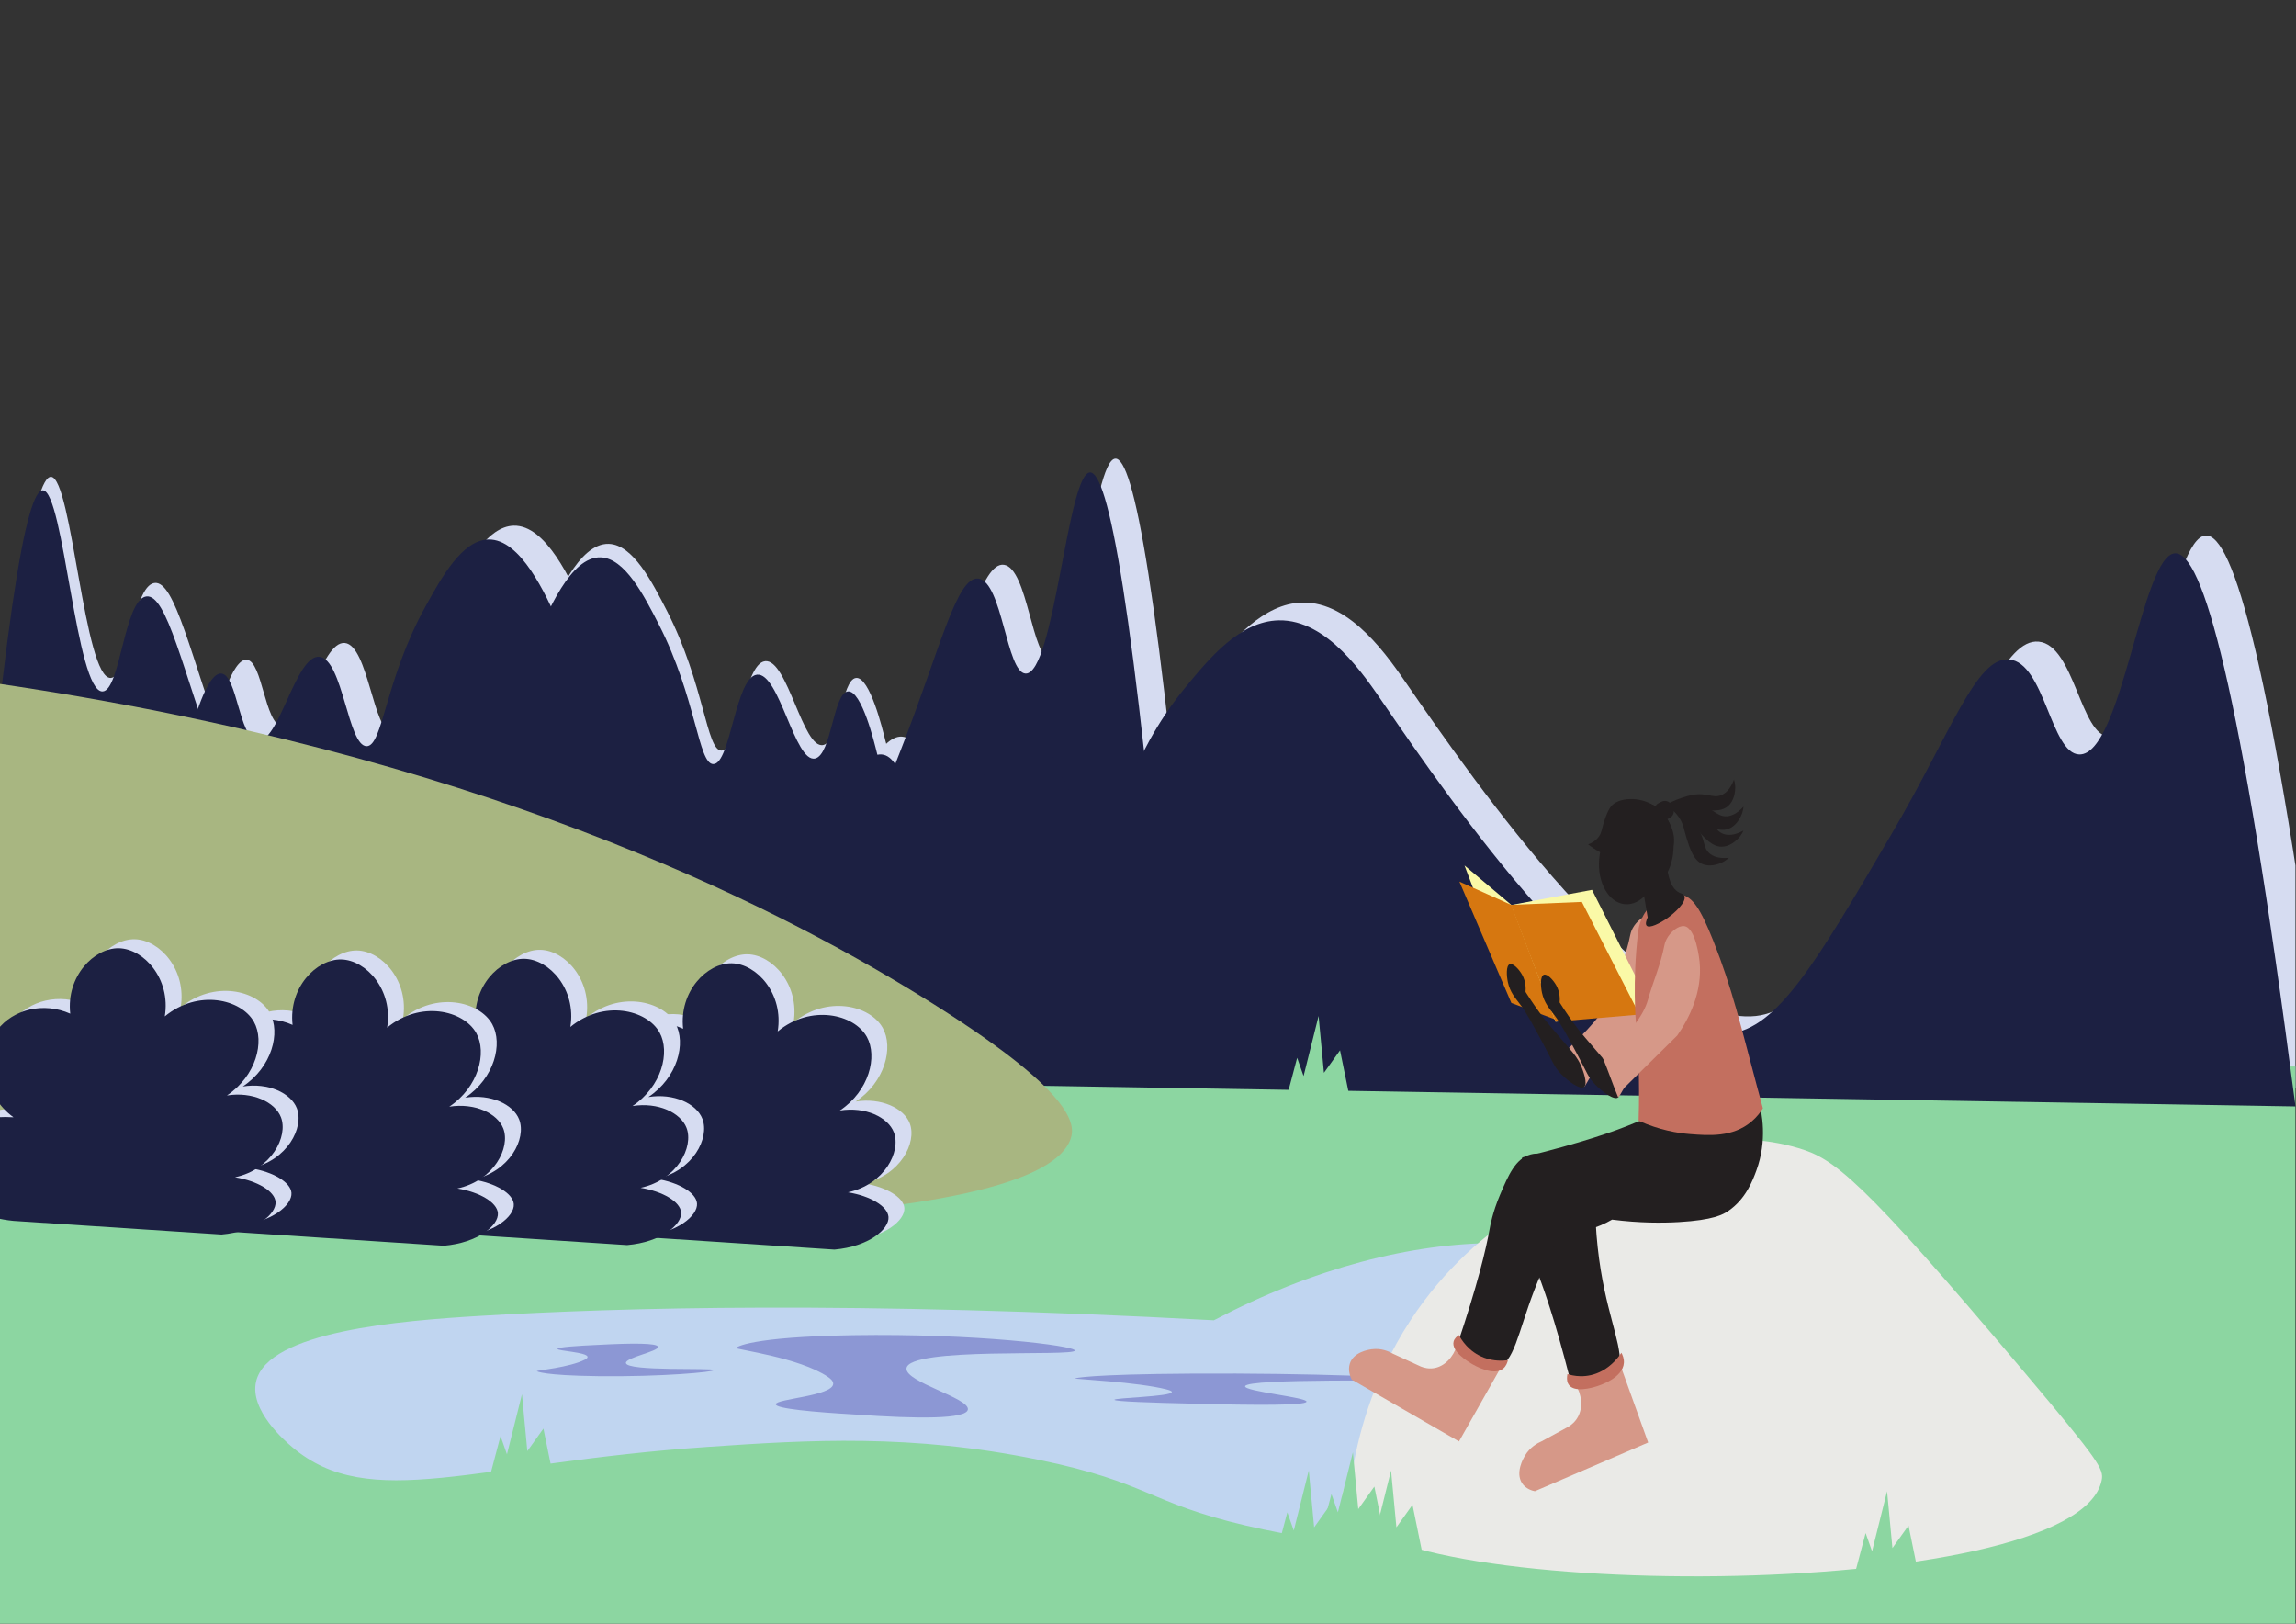 <?xml version="1.0" encoding="UTF-8" standalone="no"?>
<svg
   xmlns:dc="http://purl.org/dc/elements/1.1/"
   xmlns:cc="http://creativecommons.org/ns#"
   xmlns:rdf="http://www.w3.org/1999/02/22-rdf-syntax-ns#"
   xmlns:svg="http://www.w3.org/2000/svg"
   xmlns="http://www.w3.org/2000/svg"
   viewBox="0 0 1122.52 793.701"
   height="793.701"
   width="1122.52"
   xml:space="preserve"
   id="svg834"
   version="1.1"><rect x="0" y="0" width="1122.52" height="793.701" fill="#333333" stroke="none"/><defs
     id="defs838"><clipPath
       id="clipPath854"
       clipPathUnits="userSpaceOnUse"><path
         id="path852"
         d="M 0,595.276 H 841.89 V 0 H 0 Z" /></clipPath><clipPath
       id="clipPath948"
       clipPathUnits="userSpaceOnUse"><path
         id="path946"
         d="M 0,595.276 H 841.89 V 0 H 0 Z" /></clipPath><clipPath
       id="clipPath1020"
       clipPathUnits="userSpaceOnUse"><path
         id="path1018"
         d="M 0,595.276 H 841.89 V 0 H 0 Z" /></clipPath><clipPath
       id="clipPath1072"
       clipPathUnits="userSpaceOnUse"><path
         id="path1070"
         d="M 0,595.276 H 841.89 V 0 H 0 Z" /></clipPath></defs><g
     transform="matrix(1.333,0,0,-1.333,0,793.701)"
     id="g842"><g
       id="g848"><g
         clip-path="url(#clipPath854)"
         id="g850"><g
           transform="translate(379.282,227.981)"
           id="g856"><path
             id="path858"
             style="fill:#d6dcf1;fill-opacity:1;fill-rule:nonzero;stroke:none"
             d="m 0,0 c -35.914,43.034 -49.328,74.67 -54.667,96.296 -0.798,3.233 -5.583,23.122 -10.666,22.538 -5.338,-0.615 -5.974,-23.227 -12,-24.587 -7.484,-1.688 -13.121,31.69 -21.334,30.733 -7.918,-0.922 -9.663,-32.762 -16,-32.782 -5.549,-0.017 -6.253,24.381 -20,51.222 -5.46,10.661 -12.45,24.31 -21.333,24.586 -11.083,0.345 -19.545,-20.295 -24.001,-30.733 -14.349,-33.612 -53.503,-125.33 -78.667,-120.882 -11.175,1.974 -19.894,25.903 -37.333,73.758 -13.469,36.96 -19.147,64.619 -26.667,63.515 -8.116,-1.191 -9.478,-34.577 -16,-34.83 -9.707,-0.378 -14.214,73.288 -21.865,73.758 -6.098,0.375 -14.787,-45.715 -27.469,-202.836 C -258.668,-6.83 -129.334,-3.415 0,0" /></g><g
           transform="translate(20.043,234.651)"
           id="g860"><path
             id="path862"
             style="fill:#d6dcf1;fill-opacity:1;fill-rule:nonzero;stroke:none"
             d="m 0,0 c 38.751,43.034 53.225,74.671 58.986,96.296 0.861,3.233 6.024,23.123 11.509,22.538 5.76,-0.614 6.446,-23.227 12.948,-24.586 8.076,-1.689 14.157,31.69 23.019,30.732 8.544,-0.922 10.426,-32.761 17.265,-32.781 5.986,-0.018 6.747,24.38 21.58,51.221 5.891,10.662 13.434,24.31 23.019,24.586 11.958,0.346 21.088,-20.295 25.896,-30.733 15.483,-33.612 57.731,-125.33 84.882,-120.882 12.058,1.975 21.467,25.903 40.283,73.759 14.532,36.96 20.66,64.618 28.774,63.515 8.757,-1.191 10.227,-34.578 17.264,-34.831 10.474,-0.377 15.337,73.289 23.592,73.759 6.58,0.374 15.956,-45.715 29.639,-202.837 C 279.104,-6.829 139.552,-3.415 0,0" /></g><g
           transform="translate(224.988,206.462)"
           id="g864"><path
             id="path866"
             style="fill:#d6dcf1;fill-opacity:1;fill-rule:nonzero;stroke:none"
             d="m 0,0 c 58.178,43.035 79.908,74.671 88.557,96.297 1.293,3.233 9.044,23.122 17.279,22.537 8.647,-0.614 9.677,-23.227 19.439,-24.586 12.123,-1.689 21.254,31.69 34.558,30.732 12.828,-0.922 15.653,-32.761 25.92,-32.781 8.988,-0.017 10.13,24.38 32.398,51.221 8.845,10.662 20.169,24.31 34.559,24.587 17.953,0.345 31.66,-20.295 38.879,-30.733 23.244,-33.612 86.672,-125.33 127.434,-120.882 18.104,1.974 32.228,25.902 60.478,73.758 21.817,36.96 31.017,64.618 43.198,63.515 13.148,-1.191 15.354,-34.578 25.919,-34.831 15.726,-0.377 23.026,73.289 35.419,73.759 9.878,0.375 23.954,-45.715 44.498,-202.837 C 419.023,-6.829 209.512,-3.414 0,0" /></g><g
           transform="translate(376.291,223.038)"
           id="g868"><path
             id="path870"
             style="fill:#1c2042;fill-opacity:1;fill-rule:nonzero;stroke:none"
             d="m 0,0 c -35.914,43.034 -49.328,74.67 -54.667,96.296 -0.798,3.233 -5.583,23.122 -10.666,22.538 -5.338,-0.615 -5.974,-23.227 -12,-24.587 -7.484,-1.688 -13.121,31.69 -21.334,30.733 -7.918,-0.922 -9.663,-32.762 -16,-32.782 -5.548,-0.017 -6.253,24.381 -20,51.221 -5.46,10.662 -12.45,24.31 -21.333,24.587 -11.083,0.345 -19.545,-20.295 -24,-30.733 -14.35,-33.612 -53.504,-125.33 -78.668,-120.882 -11.175,1.974 -19.894,25.902 -37.333,73.758 -13.469,36.96 -19.147,64.619 -26.667,63.515 -8.116,-1.191 -9.478,-34.577 -16,-34.83 -9.707,-0.378 -14.214,73.288 -21.865,73.758 -6.098,0.375 -14.787,-45.715 -27.469,-202.837 z" /></g><path
           id="path872"
           style="fill:#8cd6a1;fill-opacity:1;fill-rule:nonzero;stroke:none"
           d="M 841.89,0 H 0 v 204.332 h 841.89 z" /><g
           transform="translate(10.729,229.592)"
           id="g874"><path
             id="path876"
             style="fill:#1c2042;fill-opacity:1;fill-rule:nonzero;stroke:none"
             d="m 0,0 c 38.751,43.034 53.225,74.671 58.986,96.296 0.861,3.233 6.024,23.123 11.509,22.538 5.76,-0.615 6.446,-23.227 12.948,-24.586 8.076,-1.689 14.157,31.689 23.019,30.732 8.544,-0.922 10.426,-32.761 17.265,-32.781 5.986,-0.018 6.747,24.38 21.58,51.221 5.891,10.661 13.434,24.31 23.019,24.586 11.958,0.346 21.088,-20.295 25.896,-30.733 15.483,-33.612 57.731,-125.33 84.882,-120.882 12.059,1.975 21.467,25.903 40.283,73.759 14.533,36.96 20.66,64.618 28.774,63.515 8.757,-1.192 10.227,-34.578 17.264,-34.831 10.474,-0.377 15.337,73.289 23.592,73.759 6.58,0.374 15.955,-45.715 29.639,-202.837 C 279.104,-6.829 139.552,-3.415 0,0" /></g><g
           transform="translate(218.317,199.934)"
           id="g878"><path
             id="path880"
             style="fill:#1c2042;fill-opacity:1;fill-rule:nonzero;stroke:none"
             d="m 0,0 c 57.721,43.034 79.28,74.671 87.861,96.296 1.283,3.233 8.973,23.122 17.143,22.538 8.579,-0.615 9.601,-23.227 19.287,-24.587 12.028,-1.688 21.086,31.69 34.287,30.733 12.727,-0.922 15.529,-32.761 25.715,-32.782 8.917,-0.017 10.05,24.381 32.144,51.222 8.775,10.661 20.01,24.31 34.287,24.586 17.812,0.346 31.411,-20.295 38.573,-30.733 23.062,-33.612 85.991,-125.33 126.434,-120.882 17.961,1.975 31.975,25.903 60.002,73.758 21.646,36.961 30.773,64.619 42.859,63.515 13.043,-1.191 15.233,-34.577 25.715,-34.83 15.602,-0.377 22.845,73.289 35.141,73.758 9.801,0.375 23.765,-45.715 44.148,-202.836 C 415.731,-6.829 207.866,-3.415 0,0" /></g><g
           transform="translate(445.217,111.269)"
           id="g882"><path
             id="path884"
             style="fill:#c0d5f0;fill-opacity:1;fill-rule:nonzero;stroke:none"
             d="m 0,0 c -131.957,7.163 -218.317,4.668 -269.206,1.601 -29.118,-1.755 -77.723,-5.572 -82.074,-24.008 -2.517,-10.666 10.772,-21.997 13.132,-24.009 28.574,-24.362 66.775,-5.89 152.659,0 36.897,2.531 74.66,4.858 121.471,-4.801 40.039,-8.262 39.914,-15.64 75.508,-24.009 69.009,-16.223 164.18,-10.757 178.924,27.209 8.734,22.494 -13.81,48.533 -14.773,49.618 C 144.674,36.461 73.221,38.485 0,0" /></g><g
           transform="translate(437.783,80.69)"
           id="g886"><path
             id="path888"
             style="fill:#8c97d4;fill-opacity:1;fill-rule:nonzero;stroke:none"
             d="m 0,0 c -15.255,0.341 -29.042,0.809 -29.052,1.422 -0.013,0.756 20.898,1.145 21.063,2.844 0.042,0.429 -1.258,0.786 -1.97,0.969 -10.439,2.684 -33.59,3.783 -33.619,4.008 -0.014,0.106 4.859,1.545 42.851,1.778 C 43.891,11.293 80.681,9.573 80.619,8.888 80.54,8.006 19.553,9.448 18.884,6.398 18.466,4.495 41.877,2.305 41.399,0.711 40.989,-0.655 23.317,-0.625 0,0" /></g><g
           transform="translate(219.679,102.268)"
           id="g890"><path
             id="path892"
             style="fill:#8c97d4;fill-opacity:1;fill-rule:nonzero;stroke:none"
             d="m 0,0 c -7.983,-0.355 -15.197,-0.843 -15.203,-1.482 -0.006,-0.789 10.936,-1.195 11.022,-2.965 0.022,-0.448 -0.658,-0.82 -1.03,-1.01 -5.463,-2.798 -17.578,-3.943 -17.593,-4.178 -0.007,-0.11 2.543,-1.611 22.424,-1.853 23.348,-0.284 42.6,1.509 42.568,2.223 C 42.146,-8.346 10.232,-9.85 9.882,-6.67 9.663,-4.686 21.914,-2.402 21.664,-0.741 21.45,0.683 12.202,0.652 0,0" /></g><g
           transform="translate(313.586,76.715)"
           id="g894"><path
             id="path896"
             style="fill:#8c97d4;fill-opacity:1;fill-rule:nonzero;stroke:none"
             d="m 0,0 c -15.255,0.899 -29.042,2.134 -29.052,3.753 -0.013,1.995 20.898,3.023 21.063,7.506 0.041,1.133 -1.259,2.074 -1.97,2.556 -10.439,7.083 -33.59,9.984 -33.619,10.579 -0.014,0.278 4.859,4.078 42.851,4.69 44.618,0.72 81.407,-3.82 81.346,-5.629 C 80.541,21.128 19.553,24.937 18.884,16.888 18.466,11.862 41.877,6.082 41.399,1.877 40.989,-1.729 23.317,-1.65 0,0" /></g><g
           transform="translate(575.427,211.139)"
           id="g898"><path
             id="path900"
             style="fill:#d69888;fill-opacity:1;fill-rule:nonzero;stroke:none"
             d="m 0,0 c 10.454,9.854 14.953,16.117 16.443,21.427 1.877,6.69 4.74,13.105 6.037,19.941 0.048,0.252 0.24,1.279 0.863,2.465 1.382,2.63 4.349,5.015 6.469,4.706 4.272,-0.624 5.533,-12.27 5.606,-12.996 C 36.548,24.337 31.52,14.608 27.225,8.432 20.828,2.117 14.433,-4.197 8.036,-10.511 7.245,-11.292 6.363,-13.502 5.572,-14.283 3.919,-10.475 1.652,-3.809 0,0" /></g><g
           transform="translate(495.78,54.449)"
           id="g902"><path
             id="path904"
             style="fill:#eaeae7;fill-opacity:1;fill-rule:nonzero;stroke:none"
             d="m 0,0 c 1.987,12.787 7.023,34.613 21.556,56.816 24.875,38.006 60.575,51.146 74.151,55.915 19.531,6.862 42.376,14.887 68.116,7.215 13.064,-3.894 22.474,-10.52 82.775,-82.068 C 274.355,4.941 275.838,2.222 275.051,-1.804 266.054,-47.836 2.821,-46.992 -3.449,-9.92 -4.108,-6.023 -1.825,-2.335 0,0" /></g><g
           transform="translate(590.753,234.575)"
           id="g906"><path
             id="path908"
             style="fill:#faf9a7;fill-opacity:1;fill-rule:nonzero;stroke:none"
             d="M 0,0 -35.492,-4.4 -53.621,43.48 -36.429,28.997 Z" /></g><g
           transform="translate(570.845,221.401)"
           id="g910"><path
             id="path912"
             style="fill:#d67710;fill-opacity:1;fill-rule:nonzero;stroke:none"
             d="M 0,0 -16.521,6.225 -35.588,50.73 -16.521,42.172 Z" /></g><g
           transform="translate(606.029,225.154)"
           id="g914"><path
             id="path916"
             style="fill:#faf9a7;fill-opacity:1;fill-rule:nonzero;stroke:none"
             d="m 0,0 -35.492,-4.4 -16.213,42.819 29.577,5.535 z" /></g><g
           transform="translate(601.297,223.389)"
           id="g918"><path
             id="path920"
             style="fill:#d67710;fill-opacity:1;fill-rule:nonzero;stroke:none"
             d="m 0,0 -30.76,-2.636 -16.399,42.85 26.039,1.085 z" /></g><g
           transform="translate(558.325,170.989)"
           id="g922"><path
             id="path924"
             style="fill:#231f20;fill-opacity:1;fill-rule:nonzero;stroke:none"
             d="m 0,0 c 21.814,5.347 33.996,9.578 41.262,12.668 0.467,0.199 5.159,2.198 11.716,3.236 7.479,1.184 13.844,2.191 18.027,-1.915 3.749,-3.679 4.201,-9.951 3.029,-14.505 -1.968,-7.645 -8.558,-10.621 -9.354,-10.963 -13.039,0.511 -24.167,-0.76 -33.224,-2.564 C 15.729,-17.176 6.073,-21.95 1.231,-17.149 -2.242,-13.706 -1.714,-6.845 0,0" /></g><g
           transform="translate(602.442,192.738)"
           id="g926"><path
             id="path928"
             style="fill:#231f20;fill-opacity:1;fill-rule:nonzero;stroke:none"
             d="m 0,0 c 14.201,-0.3 28.402,-0.6 42.603,-0.899 1.173,-4.384 3.229,-14.556 -0.861,-25.657 -1.331,-3.612 -3.843,-10.43 -10.328,-14.852 -1.877,-1.28 -5.512,-3.332 -18.073,-4.051 -5.953,-0.342 -14.364,-0.409 -24.529,0.899 -11.335,-6.601 -23.152,-5.599 -28.402,0.901 -2.806,3.473 -4.73,9.751 -2.582,14.853 1.459,3.462 4.219,5.023 9.037,7.652 10.053,5.485 21.224,7.102 21.947,7.202 5.39,0.739 7.924,0.427 9.898,2.7 C 1.2,-8.383 0.804,-3.691 0,0" /></g><g
           transform="translate(605.203,263.181)"
           id="g930"><path
             id="path932"
             style="fill:#c36f5f;fill-opacity:1;fill-rule:nonzero;stroke:none"
             d="m 0,0 c -1.298,-1.433 -2.831,-3.545 -3.732,-6.407 -0.424,-1.348 -0.579,-2.447 -0.649,-3.035 -2.208,-18.38 -0.811,-33.385 -0.811,-33.385 0.786,-8.446 1.458,-20.382 0.973,-35.915 7.712,-3.471 14.411,-4.54 18.822,-4.89 6.882,-0.545 15.67,-1.242 22.553,4.553 2.043,1.72 3.39,3.566 4.219,4.89 -0.498,1.829 -1.301,4.788 -2.271,8.43 -5.676,21.294 -9.083,35.829 -15.902,52.945 C 18.422,-0.815 15.608,3.304 11.357,4.216 6.899,5.172 2.591,2.229 0,0" /></g><g
           transform="translate(602.148,271.988)"
           id="g934"><path
             id="path936"
             style="fill:#231f20;fill-opacity:1;fill-rule:nonzero;stroke:none"
             d="m 0,0 c 0.719,-4.317 1.437,-8.634 2.156,-12.951 -0.469,-1.063 -0.887,-2.353 -0.431,-2.988 0.955,-1.33 5.199,0.955 7.616,2.656 2.656,1.869 7.078,5.829 6.323,8.136 -0.351,1.07 -1.429,0.607 -3.018,1.992 C 10.483,-1.271 9.84,1.887 9.054,5.977 8.227,10.277 8.565,11.833 7.904,12.12 7.062,12.484 5.086,10.583 0,0" /></g></g></g><g
       id="g942"><g
         clip-path="url(#clipPath948)"
         id="g944"><g
           transform="translate(608.097,278.382)"
           id="g950"><path
             id="path952"
             style="fill:#231f20;fill-opacity:1;fill-rule:nonzero;stroke:none"
             d="m 0,0 c -0.79,-8.617 -6.256,-15.119 -12.21,-14.523 -5.953,0.596 -10.14,8.066 -9.351,16.684 0.79,8.618 6.256,15.12 12.21,14.524 C -3.397,16.088 0.789,8.618 0,0" /></g><g
           transform="translate(593.508,192.982)"
           id="g954"><path
             id="path956"
             style="fill:#231f20;fill-opacity:1;fill-rule:nonzero;stroke:none"
             d="m 0,0 c -1.447,-1.14 -5.731,1.951 -8.396,4.671 -2.704,2.76 -2.98,4.363 -6.59,11.075 -4.113,7.646 -6.169,11.468 -8.381,14.383 -1.904,2.51 -3.803,4.6 -4.591,8.264 -0.518,2.407 -0.67,6.021 0.628,6.587 1.253,0.546 3.519,-1.899 4.62,-3.892 1.384,-2.503 1.335,-5.027 1.227,-6.25 2.015,-3.198 4.338,-6.59 7.011,-10.082 0.852,-1.113 2.296,-2.743 8.9,-10.472 1.832,-2.145 3.119,-3.651 4.259,-6.137 C -0.249,5.825 1.396,1.1 0,0" /></g><g
           transform="translate(587.936,207.266)"
           id="g958"><path
             id="path960"
             style="fill:#d69888;fill-opacity:1;fill-rule:nonzero;stroke:none"
             d="m 0,0 c 10.453,9.854 14.953,16.117 16.443,21.427 1.877,6.689 4.74,13.104 6.037,19.941 0.048,0.251 0.24,1.279 0.863,2.465 1.382,2.629 4.349,5.015 6.469,4.705 4.272,-0.624 5.533,-12.27 5.605,-12.996 C 36.547,24.336 31.52,14.608 27.224,8.431 20.828,2.116 14.433,-4.197 8.036,-10.512 7.245,-11.293 6.363,-13.503 5.572,-14.284 3.919,-10.475 1.652,-3.81 0,0" /></g><g
           transform="translate(582.472,285.785)"
           id="g962"><path
             id="path964"
             style="fill:#231f20;fill-opacity:1;fill-rule:nonzero;stroke:none"
             d="M 0,0 C 2.172,-1.692 5.925,-4.172 11.093,-5.438 12.546,-5.794 26.922,-9.155 30.66,-2.246 33.274,2.587 29.748,10.712 24.094,14.279 18.82,17.607 11.103,17.341 8.338,13.842 6.886,12.002 5.688,7.86 5.559,7.405 4.995,5.422 4.923,4.278 3.981,2.92 2.841,1.275 1.207,0.445 0,0" /></g><g
           transform="translate(575.996,89.073)"
           id="g966"><path
             id="path968"
             style="fill:#231f20;fill-opacity:1;fill-rule:nonzero;stroke:none"
             d="m 0,0 c -5.762,22.646 -10.17,35.256 -13.34,42.76 -0.205,0.483 -2.255,5.328 -3.442,12.152 -1.356,7.783 -2.508,14.408 1.29,18.904 3.405,4.031 9.385,4.69 13.77,3.601 C 5.645,75.589 8.686,68.787 9.037,67.965 8.938,54.317 10.484,42.722 12.479,33.308 15.943,16.959 20.795,7.006 16.353,1.801 13.165,-1.934 6.592,-1.587 0,0" /></g><g
           transform="translate(534.392,101.969)"
           id="g970"><path
             id="path972"
             style="fill:#231f20;fill-opacity:1;fill-rule:nonzero;stroke:none"
             d="m 0,0 c 7.45,22.102 10.607,35.115 12.034,43.182 0.092,0.519 1.011,5.73 3.708,12.066 3.077,7.228 5.696,13.378 11.258,14.852 4.984,1.32 10.278,-1.662 13.313,-5.149 5.098,-5.853 3.943,-13.263 3.79,-14.15 C 36.663,39.588 31.69,29.099 28.262,20.147 22.31,4.603 20.951,-6.479 14.476,-8.157 9.83,-9.361 4.589,-5.198 0,0" /></g><g
           transform="translate(594.206,95.065)"
           id="g974"><path
             id="path976"
             style="fill:#d69888;fill-opacity:1;fill-rule:nonzero;stroke:none"
             d="m 0,0 c 3.429,-9.541 6.858,-19.082 10.287,-28.622 -13.853,-5.954 -27.708,-11.908 -41.561,-17.862 -0.871,0.175 -3.326,0.798 -4.733,3.012 -2.449,3.855 0.517,9.01 1.028,9.9 1.893,3.289 4.773,4.783 6.173,5.38 3.292,1.794 6.584,3.587 9.876,5.38 1.037,0.638 2.492,1.773 3.498,3.659 1.874,3.507 1.411,8.134 -1.029,12.051 C -10.974,-4.734 -5.487,-2.367 0,0" /></g><g
           transform="translate(574.886,91.551)"
           id="g978"><path
             id="path980"
             style="fill:#c36f5f;fill-opacity:1;fill-rule:nonzero;stroke:none"
             d="m 0,0 c 1.729,-0.558 6.993,-1.953 12.759,1.196 3.582,1.957 5.86,4.85 7.041,6.602 0.493,-0.91 1.003,-2.206 0.905,-3.699 C 20.337,-1.492 11.806,-4.162 10.627,-4.53 9.495,-4.885 2.016,-7.225 0.219,-3.455 -0.298,-2.372 -0.211,-1.065 0,0" /></g><g
           transform="translate(549.999,93.15)"
           id="g982"><path
             id="path984"
             style="fill:#d69888;fill-opacity:1;fill-rule:nonzero;stroke:none"
             d="m 0,0 c -4.963,-8.772 -9.926,-17.544 -14.889,-26.316 -13.115,7.567 -26.229,15.133 -39.344,22.7 -0.413,0.819 -1.488,3.212 -0.719,5.746 1.339,4.411 7.038,5.222 8.022,5.361 3.637,0.518 6.554,-0.894 7.876,-1.663 3.399,-1.56 6.797,-3.122 10.196,-4.682 1.126,-0.447 2.881,-0.92 4.918,-0.561 3.788,0.67 6.946,3.944 8.337,8.388 C -10.402,5.981 -5.201,2.99 0,0" /></g><g
           transform="translate(535.073,105.862)"
           id="g986"><path
             id="path988"
             style="fill:#c36f5f;fill-opacity:1;fill-rule:nonzero;stroke:none"
             d="m 0,0 c 0.832,-1.58 3.543,-6.2 9.307,-8.334 3.581,-1.325 6.842,-1.137 8.684,-0.88 -0.212,-0.921 -0.641,-2.096 -1.599,-2.96 -3.587,-3.238 -10.927,1.164 -11.942,1.773 -0.972,0.584 -7.408,4.444 -6.367,8.083 0.3,1.046 1.138,1.801 1.917,2.318" /></g><g
           transform="translate(580.999,196.856)"
           id="g990"><path
             id="path992"
             style="fill:#231f20;fill-opacity:1;fill-rule:nonzero;stroke:none"
             d="m 0,0 c -1.447,-1.14 -5.731,1.951 -8.396,4.67 -2.703,2.76 -2.98,4.363 -6.59,11.075 -4.113,7.646 -6.169,11.469 -8.381,14.384 -1.904,2.509 -3.803,4.6 -4.591,8.264 -0.518,2.407 -0.67,6.021 0.628,6.586 1.253,0.547 3.519,-1.899 4.62,-3.891 1.384,-2.504 1.335,-5.028 1.227,-6.25 2.015,-3.199 4.338,-6.59 7.011,-10.083 0.852,-1.112 2.296,-2.743 8.9,-10.472 1.832,-2.144 3.119,-3.651 4.259,-6.137 C -0.249,5.824 1.396,1.1 0,0" /></g><g
           transform="translate(-0.979,344.767)"
           id="g998"><path
             id="path1000"
             style="fill:#a8b681;fill-opacity:1;fill-rule:nonzero;stroke:none"
             d="m 0,0 c 174.638,-25.537 282.015,-79.689 338.59,-114.574 57.206,-35.274 56.87,-47.395 55.02,-52.512 -13.122,-36.319 -218.474,-35.73 -394.401,-21.241 C -2.202,-128.387 1.411,-59.939 0,0" /></g><g
           transform="translate(235.575,145.486)"
           id="g1002"><path
             id="path1004"
             style="fill:#d6dcf1;fill-opacity:1;fill-rule:nonzero;stroke:none"
             d="m 0,0 c -19.892,1.924 -31.217,15.563 -29.726,23.998 1.34,7.581 13.759,15.046 29.726,13.998 -10.916,7.84 -12.951,22.773 -5.945,31.997 5.767,7.593 16.942,10.371 26.753,5.999 -1.524,13.746 8.787,24.171 17.836,23.997 9.136,-0.175 19.128,-11.197 16.844,-24.997 12.211,10.059 28.04,6.355 32.699,-2 4.02,-7.207 0.824,-19.844 -9.909,-26.997 9.339,1.495 17.667,-2.422 19.818,-7.999 C 100.797,30.991 94.699,18.911 81.251,15.999 89.436,14.689 95.798,10.888 96.114,7 96.481,2.485 88.845,-3.903 76.297,-4.999 50.864,-3.333 25.432,-1.666 0,0" /></g><g
           transform="translate(229.747,142.194)"
           id="g1006"><path
             id="path1008"
             style="fill:#1c2042;fill-opacity:1;fill-rule:nonzero;stroke:none"
             d="m 0,0 c -19.892,1.923 -31.217,15.563 -29.726,23.997 1.34,7.582 13.759,15.047 29.726,13.999 -10.916,7.839 -12.951,22.773 -5.945,31.996 5.767,7.594 16.942,10.371 26.753,6 -1.524,13.745 8.787,24.171 17.836,23.997 9.136,-0.176 19.128,-11.197 16.844,-24.997 12.211,10.059 28.04,6.354 32.699,-2 4.02,-7.207 0.824,-19.845 -9.909,-26.997 9.339,1.494 17.667,-2.423 19.818,-7.999 C 100.797,30.991 94.699,18.91 81.251,15.998 89.436,14.689 95.797,10.888 96.114,6.999 96.481,2.485 88.844,-3.903 76.297,-5 50.864,-3.333 25.432,-1.667 0,0" /></g></g></g><g
       id="g1014"><g
         clip-path="url(#clipPath1020)"
         id="g1016"><g
           transform="translate(470.639,188.244)"
           id="g1022"><path
             id="path1024"
             style="fill:#8cd6a1;fill-opacity:1;fill-rule:nonzero;stroke:none"
             d="m 0,0 c 1.704,6.424 3.409,12.849 5.113,19.272 0.787,-2.228 1.574,-4.457 2.361,-6.686 1.835,7.343 3.671,14.685 5.505,22.026 0.657,-6.948 1.312,-13.897 1.967,-20.845 1.967,2.753 3.934,5.505 5.901,8.259 1.442,-7.08 2.883,-14.16 4.326,-21.24 C 16.782,0.524 8.391,0.262 0,0" /></g><g
           transform="translate(497.215,21.573)"
           id="g1026"><path
             id="path1028"
             style="fill:#8cd6a1;fill-opacity:1;fill-rule:nonzero;stroke:none"
             d="m 0,0 c 1.704,6.424 3.409,12.849 5.113,19.272 0.786,-2.228 1.574,-4.457 2.361,-6.686 1.835,7.343 3.671,14.685 5.505,22.026 0.657,-6.948 1.312,-13.897 1.967,-20.845 1.967,2.753 3.934,5.505 5.901,8.259 1.442,-7.08 2.883,-14.16 4.326,-21.24 C 16.782,0.524 8.391,0.262 0,0" /></g><g
           transform="translate(483.226,28.26)"
           id="g1030"><path
             id="path1032"
             style="fill:#8cd6a1;fill-opacity:1;fill-rule:nonzero;stroke:none"
             d="m 0,0 c 1.704,6.424 3.408,12.849 5.113,19.272 0.786,-2.228 1.574,-4.457 2.36,-6.686 1.836,7.343 3.671,14.685 5.506,22.026 0.656,-6.948 1.312,-13.897 1.967,-20.845 1.967,2.753 3.934,5.505 5.9,8.259 1.442,-7.08 2.884,-14.16 4.327,-21.24 C 16.782,0.524 8.391,0.262 0,0" /></g><g
           transform="translate(679.14,13.967)"
           id="g1034"><path
             id="path1036"
             style="fill:#8cd6a1;fill-opacity:1;fill-rule:nonzero;stroke:none"
             d="m 0,0 c 1.705,6.425 3.409,12.849 5.113,19.273 0.787,-2.228 1.574,-4.458 2.361,-6.686 1.835,7.342 3.671,14.684 5.506,22.026 0.656,-6.949 1.311,-13.897 1.966,-20.846 1.967,2.754 3.934,5.506 5.901,8.259 C 22.289,14.946 23.731,7.867 25.173,0.787 16.782,0.524 8.392,0.263 0,0" /></g><g
           transform="translate(178.461,49.527)"
           id="g1038"><path
             id="path1040"
             style="fill:#8cd6a1;fill-opacity:1;fill-rule:nonzero;stroke:none"
             d="m 0,0 c 1.705,6.425 3.409,12.85 5.113,19.273 0.787,-2.228 1.574,-4.458 2.36,-6.686 1.836,7.342 3.671,14.684 5.507,22.026 0.655,-6.948 1.311,-13.897 1.966,-20.846 1.967,2.754 3.934,5.506 5.9,8.26 1.443,-7.08 2.885,-14.16 4.327,-21.24 C 16.782,0.524 8.391,0.263 0,0" /></g><g
           transform="translate(467.042,21.573)"
           id="g1042"><path
             id="path1044"
             style="fill:#8cd6a1;fill-opacity:1;fill-rule:nonzero;stroke:none"
             d="m 0,0 c 1.704,6.424 3.409,12.849 5.113,19.272 0.787,-2.228 1.574,-4.457 2.361,-6.686 1.835,7.343 3.671,14.685 5.505,22.026 0.657,-6.948 1.312,-13.897 1.967,-20.845 1.967,2.753 3.934,5.505 5.901,8.259 1.442,-7.08 2.883,-14.16 4.326,-21.24 C 16.782,0.524 8.391,0.262 0,0" /></g></g></g><g
       id="g1066"><g
         clip-path="url(#clipPath1072)"
         id="g1068"><g
           transform="translate(159.528,147.132)"
           id="g1074"><path
             id="path1076"
             style="fill:#d6dcf1;fill-opacity:1;fill-rule:nonzero;stroke:none"
             d="m 0,0 c -19.892,1.924 -31.217,15.563 -29.726,23.997 1.34,7.582 13.759,15.047 29.726,13.999 -10.916,7.839 -12.951,22.773 -5.945,31.996 5.767,7.594 16.942,10.372 26.753,6 -1.524,13.745 8.787,24.171 17.836,23.997 9.136,-0.175 19.128,-11.197 16.844,-24.997 12.211,10.059 28.04,6.354 32.699,-2 4.02,-7.207 0.823,-19.845 -9.909,-26.997 9.339,1.494 17.667,-2.423 19.818,-7.999 C 100.797,30.991 94.698,18.91 81.251,15.998 89.436,14.689 95.797,10.888 96.114,6.999 96.481,2.485 88.844,-3.903 76.296,-4.999 50.864,-3.333 25.432,-1.666 0,0" /></g><g
           transform="translate(153.701,143.84)"
           id="g1078"><path
             id="path1080"
             style="fill:#1c2042;fill-opacity:1;fill-rule:nonzero;stroke:none"
             d="m 0,0 c -19.892,1.923 -31.217,15.563 -29.726,23.997 1.34,7.582 13.759,15.047 29.726,13.998 -10.916,7.84 -12.951,22.773 -5.945,31.997 5.767,7.593 16.941,10.371 26.753,5.999 -1.524,13.746 8.787,24.171 17.836,23.998 9.136,-0.176 19.128,-11.198 16.844,-24.998 12.211,10.06 28.04,6.355 32.699,-1.999 4.02,-7.207 0.823,-19.845 -9.909,-26.997 9.339,1.494 17.667,-2.423 19.818,-8 2.7,-7.004 -3.398,-19.085 -16.845,-21.997 8.185,-1.31 14.546,-5.11 14.863,-8.999 C 96.481,2.485 88.844,-3.904 76.296,-5 50.864,-3.333 25.432,-1.667 0,0" /></g><g
           transform="translate(92.324,146.889)"
           id="g1082"><path
             id="path1084"
             style="fill:#d6dcf1;fill-opacity:1;fill-rule:nonzero;stroke:none"
             d="m 0,0 c -19.892,1.924 -31.216,15.563 -29.726,23.998 1.34,7.581 13.759,15.046 29.726,13.998 -10.915,7.84 -12.951,22.773 -5.945,31.997 5.767,7.593 16.942,10.371 26.754,5.999 -1.525,13.745 8.787,24.171 17.835,23.997 9.136,-0.175 19.128,-11.197 16.845,-24.997 12.21,10.059 28.039,6.355 32.699,-2 4.019,-7.207 0.823,-19.844 -9.909,-26.997 9.339,1.495 17.667,-2.422 19.817,-7.999 C 100.797,30.991 94.699,18.911 81.251,15.999 89.436,14.689 95.798,10.888 96.114,7 96.481,2.485 88.845,-3.903 76.297,-4.999 50.865,-3.333 25.433,-1.666 0,0" /></g><g
           transform="translate(86.497,143.597)"
           id="g1086"><path
             id="path1088"
             style="fill:#1c2042;fill-opacity:1;fill-rule:nonzero;stroke:none"
             d="m 0,0 c -19.892,1.923 -31.216,15.563 -29.726,23.997 1.34,7.582 13.759,15.047 29.726,13.999 -10.916,7.839 -12.951,22.773 -5.945,31.996 5.767,7.593 16.942,10.371 26.754,5.999 -1.525,13.746 8.787,24.172 17.835,23.998 9.136,-0.176 19.128,-11.197 16.845,-24.997 12.21,10.059 28.039,6.354 32.699,-2 4.019,-7.207 0.823,-19.845 -9.909,-26.997 9.338,1.494 17.666,-2.423 19.817,-7.999 C 100.797,30.991 94.699,18.91 81.251,15.998 89.436,14.689 95.798,10.888 96.114,6.999 96.481,2.485 88.845,-3.903 76.297,-5 50.865,-3.333 25.433,-1.667 0,0" /></g><g
           transform="translate(10.779,151.006)"
           id="g1090"><path
             id="path1092"
             style="fill:#d6dcf1;fill-opacity:1;fill-rule:nonzero;stroke:none"
             d="m 0,0 c -19.892,1.923 -31.217,15.563 -29.726,23.997 1.34,7.581 13.759,15.046 29.726,13.998 -10.916,7.84 -12.951,22.773 -5.945,31.997 5.767,7.593 16.942,10.371 26.753,5.999 -1.524,13.746 8.787,24.171 17.836,23.998 9.136,-0.176 19.128,-11.198 16.844,-24.998 12.211,10.059 28.04,6.355 32.699,-1.999 4.02,-7.208 0.824,-19.845 -9.909,-26.997 9.339,1.494 17.667,-2.423 19.818,-8 C 100.797,30.991 94.699,18.91 81.251,15.998 89.436,14.688 95.797,10.887 96.114,6.999 96.481,2.485 88.844,-3.904 76.297,-5 50.864,-3.333 25.432,-1.667 0,0" /></g><g
           transform="translate(4.952,147.713)"
           id="g1094"><path
             id="path1096"
             style="fill:#1c2042;fill-opacity:1;fill-rule:nonzero;stroke:none"
             d="m 0,0 c -19.892,1.924 -31.217,15.563 -29.726,23.998 1.34,7.581 13.759,15.046 29.726,13.998 -10.916,7.839 -12.951,22.773 -5.945,31.996 5.767,7.594 16.942,10.372 26.753,6 -1.524,13.745 8.787,24.171 17.836,23.997 9.136,-0.175 19.128,-11.197 16.844,-24.997 12.211,10.059 28.04,6.354 32.699,-2 4.02,-7.207 0.823,-19.844 -9.909,-26.997 9.339,1.494 17.667,-2.423 19.818,-7.999 C 100.797,30.991 94.698,18.91 81.251,15.998 89.436,14.689 95.797,10.888 96.114,6.999 96.481,2.485 88.844,-3.903 76.296,-4.999 50.864,-3.333 25.432,-1.666 0,0" /></g><g
           transform="translate(612.399,295.476)"
           id="g1098"><path
             id="path1100"
             style="fill:#231f20;fill-opacity:1;fill-rule:nonzero;stroke:none"
             d="M 0,0 -1.056,-0.533 C -2.405,-1.216 -4.068,-0.669 -4.75,0.681 l -0.533,1.056 c -0.682,1.349 -0.135,3.012 1.215,3.693 l 1.055,0.534 c 1.35,0.682 3.012,0.135 3.694,-1.215 L 1.214,3.693 C 1.896,2.344 1.35,0.682 0,0" /></g><g
           transform="translate(615.5,298.831)"
           id="g1102"><path
             id="path1104"
             style="fill:#231f20;fill-opacity:1;fill-rule:nonzero;stroke:none"
             d="m 0,0 c 0.783,-0.583 1.812,-1.399 2.95,-2.453 0.194,-0.179 2.305,-2.144 3.738,-4.018 3.448,-4.51 2.14,-7.416 4.69,-9.765 1.133,-1.044 3.191,-2.128 7.215,-1.733 -0.428,-0.406 -1.053,-0.928 -1.887,-1.4 -1.972,-1.114 -5.237,-2.019 -7.842,-0.881 -3.238,1.414 -4.558,5.594 -5.791,9.499 -0.98,3.102 -1.048,5.209 -2.995,7.918 -0.944,1.314 -1.942,2.229 -2.642,2.799 C -1.71,-0.022 -0.854,-0.011 0,0" /></g><g
           transform="translate(615.278,300.026)"
           id="g1106"><path
             id="path1108"
             style="fill:#231f20;fill-opacity:1;fill-rule:nonzero;stroke:none"
             d="m 0,0 c 0.95,-0.227 2.217,-0.57 3.679,-1.088 0.248,-0.088 2.965,-1.058 5.022,-2.214 4.948,-2.781 4.896,-5.967 8.165,-7.117 1.454,-0.511 3.774,-0.694 7.314,1.258 -0.233,-0.542 -0.601,-1.267 -1.181,-2.031 -1.37,-1.802 -4.013,-3.924 -6.854,-3.908 -3.535,0.019 -6.399,3.338 -9.075,6.437 -2.126,2.463 -3.02,4.372 -5.88,6.092 -1.386,0.834 -2.665,1.279 -3.533,1.527 C -1.562,-0.696 -0.781,-0.348 0,0" /></g><g
           transform="translate(613.615,300.495)"
           id="g1110"><path
             id="path1112"
             style="fill:#231f20;fill-opacity:1;fill-rule:nonzero;stroke:none"
             d="m 0,0 c 0.973,0.092 2.282,0.175 3.834,0.157 0.264,-0.003 3.147,-0.045 5.468,-0.475 5.581,-1.036 6.558,-4.068 10.025,-4.102 1.541,-0.015 3.795,0.561 6.516,3.551 -0.045,-0.588 -0.159,-1.394 -0.462,-2.303 -0.716,-2.149 -2.532,-5.01 -5.228,-5.911 -3.351,-1.123 -7.132,1.094 -10.665,3.165 C 6.682,-4.272 5.219,-2.754 1.957,-2.05 0.375,-1.708 -0.979,-1.698 -1.88,-1.744 -1.253,-1.163 -0.626,-0.582 0,0" /></g><g
           transform="translate(611.689,300.684)"
           id="g1114"><path
             id="path1116"
             style="fill:#231f20;fill-opacity:1;fill-rule:nonzero;stroke:none"
             d="M 0,0 C 0.867,0.449 2.05,1.018 3.495,1.582 3.74,1.678 6.431,2.719 8.743,3.189 14.305,4.32 16.349,1.874 19.575,3.142 21.009,3.705 22.883,5.083 24.286,8.875 24.465,8.313 24.661,7.522 24.721,6.566 24.861,4.306 24.249,0.973 22.088,-0.873 19.401,-3.168 15.063,-2.53 11.014,-1.933 7.795,-1.458 5.869,-0.599 2.582,-1.167 0.987,-1.443 -0.271,-1.941 -1.09,-2.322 Z" /></g><g
           transform="translate(613.821,285.277)"
           id="g1118"><path
             id="path1120"
             style="fill:#231f20;fill-opacity:1;fill-rule:nonzero;stroke:none"
             d="m 0,0 c 0,-8.492 -4.427,-15.377 -9.888,-15.377 -5.462,0 -9.888,6.885 -9.888,15.377 0,8.493 4.426,15.378 9.888,15.378 C -4.427,15.378 0,8.493 0,0" /></g></g></g></g></svg>